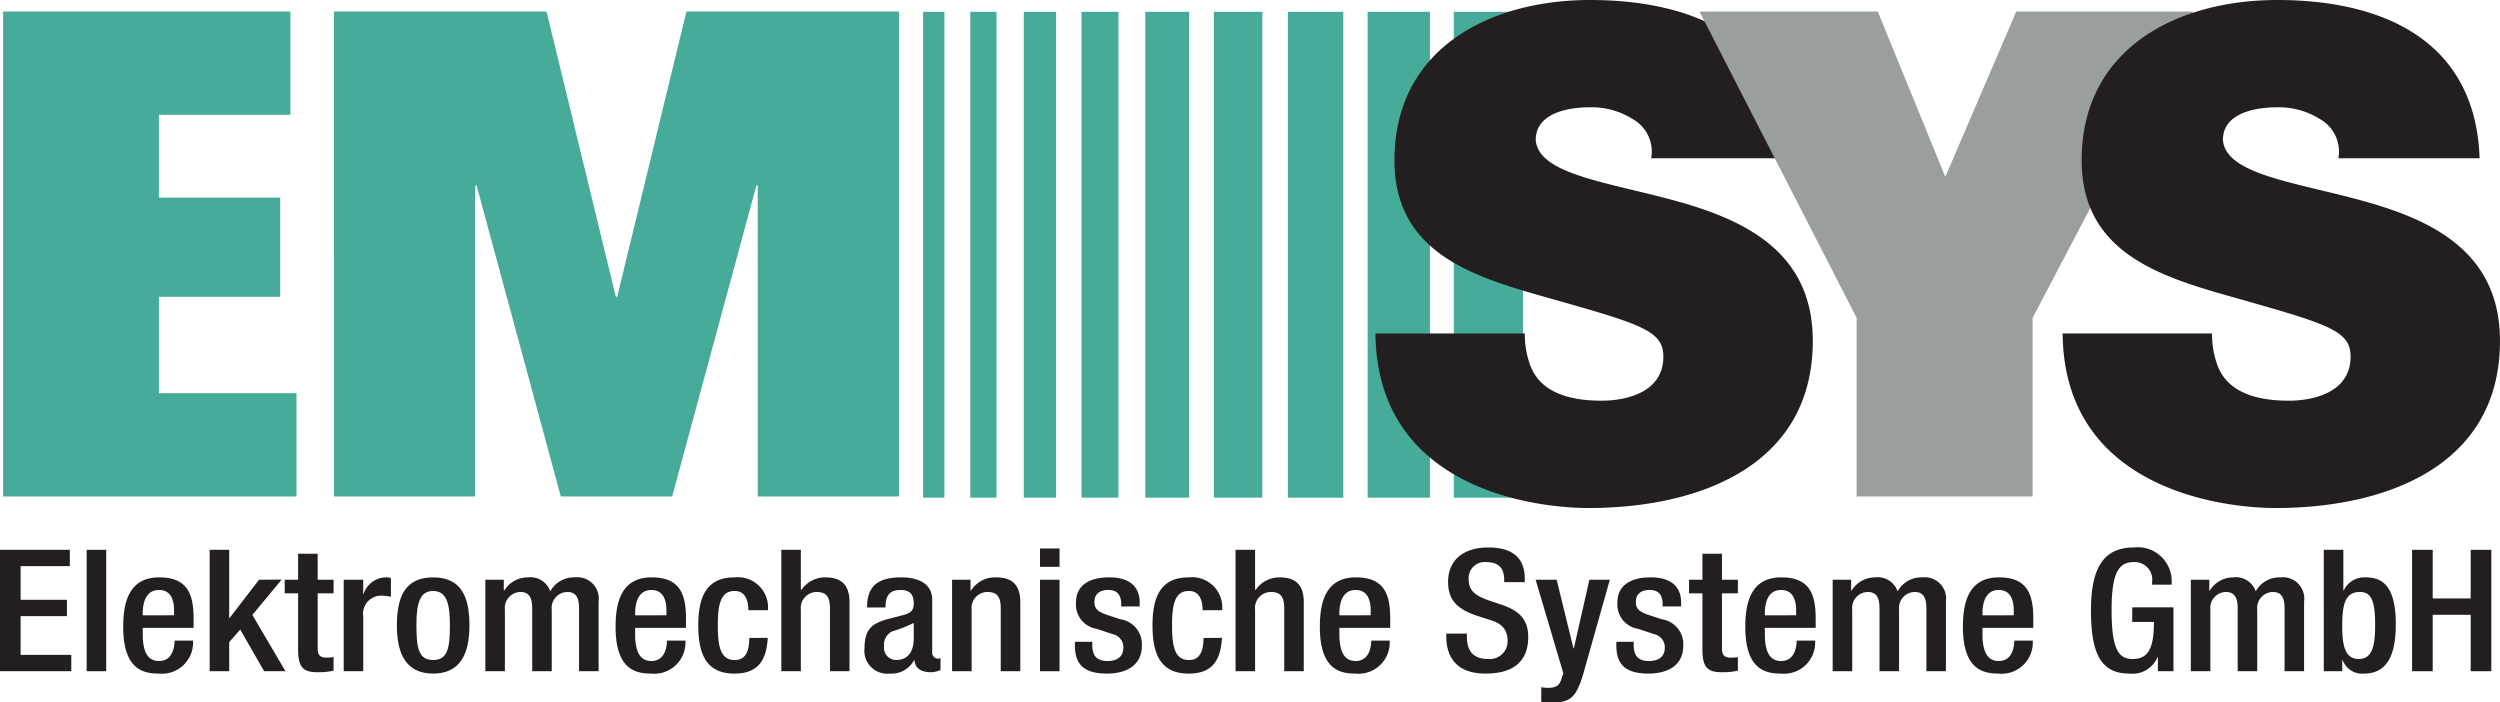 <svg height="52.798" viewBox="0 0 187.894 52.798" width="187.894" xmlns="http://www.w3.org/2000/svg"><g fill="#46ab99"><path d="m6.197 6.065h21.59v7.76h-9.882v6.226h9.117v7.452h-9.117v7.248h10.343v7.759h-22.051z" transform="translate(-5.962 -5.198)"/><path d="m31.062 6.065h15.977l5.206 21.439h.103l5.205-21.439h15.978v36.445h-10.618v-23.377h-.102l-6.33 23.377h-8.371l-6.33-23.377h-.102v23.377h-10.617z" transform="translate(-5.962 -5.198)"/><path d="m109.262.886h5.204v36.517h-5.204z"/><path d="m102.787.886h4.683v36.517h-4.683z"/><path d="m96.795.886h4.163v36.517h-4.163z"/><path d="m91.231.886h3.642v36.517h-3.642z"/><path d="m86.079.886h3.295v36.517h-3.295z"/><path d="m81.283.886h2.774v36.517h-2.774z"/><path d="m76.946.886h2.427v36.517h-2.427z"/><path d="m72.923.886h1.972v36.517h-1.972z"/><path d="m69.378.886h1.603v36.517h-1.603z"/></g><g transform="translate(-5.962 -5.198)"><path d="m120.564 30.261a6.742 6.742 0 0 0 .408 2.398c.818 2.195 3.268 2.654 5.36 2.654 1.839 0 4.645-.613 4.645-3.318 0-1.889-1.583-2.398-7.861-4.186-5.769-1.633-12.351-3.215-12.351-10.564 0-8.422 7.196-12.047 14.7-12.047 7.912 0 14.905 3.012 15.211 11.893h-10.615a2.796 2.796 0 0 0 -1.329-2.909 5.82 5.82 0 0 0 -3.316-.919c-1.533 0-4.032.408-4.032 2.451.203 2.603 5.411 3.164 10.566 4.594 5.156 1.43 10.258 3.827 10.258 10.514 0 9.494-8.727 12.557-16.843 12.557-4.135 0-15.927-1.48-16.026-13.117z" fill="#231f20"/><path d="m145.503 29.087-11.812-23.021h13.401l5.076 12.425 5.329-12.425h13.301l-12.067 23.021v13.424h-13.228z" fill="#9b9e9f"/><g fill="#231f20"><path d="m172.215 30.261a6.7 6.7 0 0 0 .408 2.398c.817 2.195 3.266 2.654 5.359 2.654 1.838 0 4.644-.613 4.644-3.318 0-1.889-1.582-2.398-7.861-4.186-5.768-1.633-12.351-3.215-12.351-10.564 0-8.422 7.196-12.047 14.699-12.047 7.911 0 14.906 3.012 15.211 11.893h-10.615a2.797 2.797 0 0 0 -1.329-2.909 5.817 5.817 0 0 0 -3.316-.919c-1.534 0-4.033.408-4.033 2.451.203 2.603 5.411 3.164 10.566 4.594 5.154 1.43 10.257 3.827 10.257 10.514 0 9.494-8.728 12.557-16.845 12.557-4.134 0-15.924-1.48-16.024-13.117z"/><path d="m5.962 46.522h5.248v1.226h-3.698v2.53h3.481v1.227h-3.481v2.912h3.808v1.226h-5.358z"/><path d="m12.475 46.522h1.469v9.122h-1.469z"/><path d="m16.69 52.386v.397c0 .92.123 2.096 1.224 2.096 1.047 0 1.17-1.124 1.17-1.533h1.387a2.345 2.345 0 0 1 -2.57 2.478c-1.196 0-2.679-.333-2.679-3.513 0-1.802.408-3.719 2.706-3.719 2.04 0 2.584 1.149 2.584 3.066v.728zm2.353-.944v-.371c0-.868-.3-1.532-1.129-1.532-.939 0-1.224.867-1.224 1.763v.141z"/><path d="m21.72 46.522h1.468v5.124h.027l2.217-2.875 1.7-.013-2.203 2.657 2.488 4.229h-1.604l-1.795-3.13-.829.946v2.184h-1.468z"/><path d="m27.362 48.77h1.006v-1.955h1.469v1.955h1.197v1.022h-1.197v4.101c0 .537.163.729.666.729a3.094 3.094 0 0 0 .53-.038v1.021a5.137 5.137 0 0 1 -1.183.115c-.992 0-1.482-.256-1.482-1.661v-4.267h-1.006z"/><path d="m31.794 48.77h1.468v1.072h.027a1.794 1.794 0 0 1 1.699-1.251 1.206 1.206 0 0 1 .354.051v1.406a2.938 2.938 0 0 0 -.612-.077 1.358 1.358 0 0 0 -1.468 1.558v4.114h-1.468z"/><path d="m38.511 48.592c2.135 0 2.733 1.481 2.733 3.616 0 2.133-.693 3.615-2.733 3.615-2.026 0-2.72-1.482-2.72-3.615 0-2.135.599-3.616 2.72-3.616zm0 6.209c1.074 0 1.265-.844 1.265-2.593 0-1.52-.19-2.594-1.265-2.594-1.061 0-1.251 1.073-1.251 2.594 0 1.749.19 2.593 1.251 2.593z"/><path d="m42.439 48.77h1.387v.806h.041a2.069 2.069 0 0 1 1.754-.984 1.584 1.584 0 0 1 1.699 1.048 2.018 2.018 0 0 1 1.849-1.048 1.611 1.611 0 0 1 1.782 1.826v5.226h-1.469v-4.714c0-.895-.286-1.24-.884-1.24a1.203 1.203 0 0 0 -1.169 1.343v4.611h-1.468v-4.714c0-.895-.286-1.24-.897-1.24a1.201 1.201 0 0 0 -1.156 1.343v4.611h-1.469z"/><path d="m53.697 52.386v.397c0 .92.122 2.096 1.224 2.096 1.047 0 1.169-1.124 1.169-1.533h1.387a2.345 2.345 0 0 1 -2.57 2.478c-1.196 0-2.679-.333-2.679-3.513 0-1.802.408-3.719 2.706-3.719 2.041 0 2.584 1.149 2.584 3.066v.728zm2.353-.944v-.371c0-.868-.299-1.532-1.128-1.532-.939 0-1.224.867-1.224 1.763v.141z"/><path d="m63.663 53.14c-.095 1.649-.692 2.684-2.502 2.684-2.121 0-2.719-1.482-2.719-3.615 0-2.135.599-3.616 2.719-3.616a2.27 2.27 0 0 1 2.517 2.466h-1.469c0-.64-.191-1.47-1.048-1.443-1.06 0-1.25 1.073-1.25 2.594 0 1.518.191 2.593 1.25 2.593.816.014 1.115-.626 1.115-1.661z"/><path d="m64.684 46.522h1.468v2.989l.041.027a2.147 2.147 0 0 1 1.795-.946c1.115 0 1.822.473 1.822 1.865v5.186h-1.469v-4.714c0-.895-.285-1.24-1.02-1.24a1.203 1.203 0 0 0 -1.169 1.343v4.611h-1.468z"/><path d="m76.024 54.213a.445.445 0 0 0 .38.485.671.671 0 0 0 .245-.037v.894a1.839 1.839 0 0 1 -.72.166c-.653 0-1.198-.242-1.237-.906h-.028a1.926 1.926 0 0 1 -1.823 1.009 1.723 1.723 0 0 1 -1.903-1.93c0-1.533.707-1.851 1.7-2.158l1.143-.294c.53-.141.856-.281.856-.883 0-.626-.23-1.02-1.005-1.02-.979 0-1.115.651-1.115 1.314h-1.387c0-1.456.638-2.261 2.569-2.261 1.292 0 2.326.473 2.326 1.687zm-1.388-2.197a9.909 9.909 0 0 1 -1.63.639 1.111 1.111 0 0 0 -.599 1.112.912.912 0 0 0 .912 1.034c.883 0 1.318-.626 1.318-1.636z"/><path d="m77.518 48.77h1.387v.806h.042a2.125 2.125 0 0 1 1.875-.984c1.115 0 1.823.473 1.823 1.865v5.186h-1.469v-4.714c0-.895-.285-1.24-1.02-1.24a1.203 1.203 0 0 0 -1.169 1.343v4.611h-1.469z"/><path d="m84.126 46.42h1.469v1.38h-1.469zm0 2.351h1.469v6.873h-1.469z"/><path d="m90.23 50.776v-.179c0-.549-.204-1.06-.964-1.06-.585 0-1.048.255-1.048.894 0 .535.258.752 1.033 1.009l.939.306a1.885 1.885 0 0 1 1.591 1.98c0 1.471-1.143 2.097-2.625 2.097-1.849 0-2.407-.806-2.407-2.135v-.255h1.306v.218c0 .791.299 1.227 1.142 1.227.802 0 1.197-.384 1.197-1.01a1.01 1.01 0 0 0 -.803-1.009l-1.196-.397a1.85 1.85 0 0 1 -1.564-1.98c0-1.29.992-1.891 2.502-1.891 1.862 0 2.285 1.022 2.285 1.878v.307z"/><path d="m97.802 53.14c-.096 1.649-.693 2.684-2.502 2.684-2.121 0-2.719-1.482-2.719-3.615 0-2.135.599-3.616 2.719-3.616a2.27 2.27 0 0 1 2.517 2.466h-1.469c0-.64-.191-1.47-1.048-1.443-1.06 0-1.25 1.073-1.25 2.594 0 1.518.191 2.593 1.25 2.593.816.014 1.116-.626 1.116-1.661z"/><path d="m98.823 46.522h1.468v2.989l.041.027a2.148 2.148 0 0 1 1.795-.946c1.115 0 1.823.473 1.823 1.865v5.186h-1.469v-4.714c0-.895-.285-1.24-1.02-1.24a1.204 1.204 0 0 0 -1.17 1.343v4.611h-1.468z"/><path d="m106.627 52.386v.397c0 .92.122 2.096 1.224 2.096 1.047 0 1.169-1.124 1.169-1.533h1.387a2.344 2.344 0 0 1 -2.569 2.478c-1.196 0-2.679-.333-2.679-3.513 0-1.802.408-3.719 2.706-3.719 2.04 0 2.583 1.149 2.583 3.066v.728zm2.352-.944v-.371c0-.868-.298-1.532-1.128-1.532-.939 0-1.224.867-1.224 1.763v.141z"/><path d="m116.211 52.82v.231c0 1.111.517 1.674 1.591 1.674a1.338 1.338 0 0 0 1.469-1.33c0-.958-.517-1.379-1.387-1.621l-1.061-.346c-1.415-.51-2.026-1.201-2.026-2.504 0-1.661 1.197-2.58 3.018-2.58 2.488 0 2.747 1.456 2.747 2.402v.203h-1.55v-.191c0-.829-.395-1.316-1.36-1.316a1.202 1.202 0 0 0 -1.305 1.316c0 .78.421 1.175 1.454 1.546l1.048.357c1.372.46 1.971 1.164 1.971 2.415 0 1.942-1.25 2.747-3.209 2.747-2.407 0-2.95-1.508-2.95-2.785v-.218z"/><path d="m122.956 48.77 1.265 5.161h.026l1.17-5.161h1.536l-2.012 7.128c-.571 1.878-1.048 2.121-2.557 2.097a4.734 4.734 0 0 1 -.585-.051v-1.1a2.924 2.924 0 0 0 .477.052c.502 0 .829-.103.992-.537l.19-.562-2.081-7.026z"/><path d="m130.921 50.776v-.179c0-.549-.204-1.06-.964-1.06-.586 0-1.048.255-1.048.894 0 .535.258.752 1.033 1.009l.939.306a1.884 1.884 0 0 1 1.591 1.98c0 1.471-1.143 2.097-2.625 2.097-1.849 0-2.406-.806-2.406-2.135v-.255h1.306v.218c0 .791.299 1.227 1.142 1.227.803 0 1.197-.384 1.197-1.01a1.01 1.01 0 0 0 -.803-1.009l-1.195-.397a1.85 1.85 0 0 1 -1.564-1.98c0-1.29.992-1.891 2.502-1.891 1.862 0 2.285 1.022 2.285 1.878v.307z"/><path d="m132.906 48.77h1.007v-1.955h1.468v1.955h1.197v1.022h-1.197v4.101c0 .537.164.729.666.729a3.098 3.098 0 0 0 .531-.038v1.021a5.129 5.129 0 0 1 -1.183.115c-.993 0-1.482-.256-1.482-1.661v-4.267h-1.007z"/><path d="m138.603 52.386v.397c0 .92.122 2.096 1.223 2.096 1.048 0 1.17-1.124 1.17-1.533h1.387a2.345 2.345 0 0 1 -2.57 2.478c-1.195 0-2.678-.333-2.678-3.513 0-1.802.408-3.719 2.706-3.719 2.04 0 2.583 1.149 2.583 3.066v.728zm2.352-.944v-.371c0-.868-.299-1.532-1.129-1.532-.938 0-1.223.867-1.223 1.763v.141z"/><path d="m143.701 48.77h1.387v.806h.041a2.07 2.07 0 0 1 1.754-.984 1.583 1.583 0 0 1 1.699 1.048 2.02 2.02 0 0 1 1.851-1.048 1.61 1.61 0 0 1 1.78 1.826v5.226h-1.468v-4.714c0-.895-.286-1.24-.885-1.24a1.203 1.203 0 0 0 -1.169 1.343v4.611h-1.469v-4.714c0-.895-.286-1.24-.897-1.24a1.201 1.201 0 0 0 -1.155 1.343v4.611h-1.469z"/><path d="m154.959 52.386v.397c0 .92.122 2.096 1.223 2.096 1.048 0 1.169-1.124 1.169-1.533h1.388a2.345 2.345 0 0 1 -2.57 2.478c-1.196 0-2.678-.333-2.678-3.513 0-1.802.407-3.719 2.706-3.719 2.039 0 2.583 1.149 2.583 3.066v.728zm2.351-.944v-.371c0-.868-.298-1.532-1.128-1.532-.939 0-1.223.867-1.223 1.763v.141z"/><path d="m168.145 54.584h-.026a2.045 2.045 0 0 1 -2.122 1.239c-2.121 0-2.883-1.482-2.883-4.74 0-3.259.98-4.739 3.223-4.739a2.552 2.552 0 0 1 2.843 2.631v.167h-1.469v-.218a1.317 1.317 0 0 0 -1.36-1.482c-1.101 0-1.687.69-1.687 3.603 0 2.939.518 3.681 1.564 3.681 1.183.013 1.619-.793 1.619-2.786h-1.632v-1.098h3.1v4.803h-1.17z"/><path d="m170.62 48.77h1.387v.806h.041a2.07 2.07 0 0 1 1.754-.984 1.583 1.583 0 0 1 1.699 1.048 2.02 2.02 0 0 1 1.851-1.048 1.61 1.61 0 0 1 1.78 1.826v5.226h-1.468v-4.714c0-.895-.286-1.24-.885-1.24a1.203 1.203 0 0 0 -1.169 1.343v4.611h-1.469v-4.714c0-.895-.286-1.24-.897-1.24a1.201 1.201 0 0 0 -1.155 1.343v4.611h-1.469z"/><path d="m180.612 46.522h1.47v3.055h.026a1.71 1.71 0 0 1 1.658-.984c1.115 0 2.259.473 2.259 3.526 0 2.363-.682 3.705-2.393 3.705a1.557 1.557 0 0 1 -1.605-1.022h-.026v.843h-1.388zm2.624 8.203c1.021 0 1.237-.984 1.237-2.543 0-1.851-.299-2.492-1.142-2.492-1.129 0-1.332.946-1.332 2.595 0 1.47.23 2.44 1.236 2.44z"/><path d="m187.248 46.522h1.55v3.653h2.855v-3.653h1.55v9.122h-1.55v-4.24h-2.855v4.24h-1.55z"/></g></g></svg>